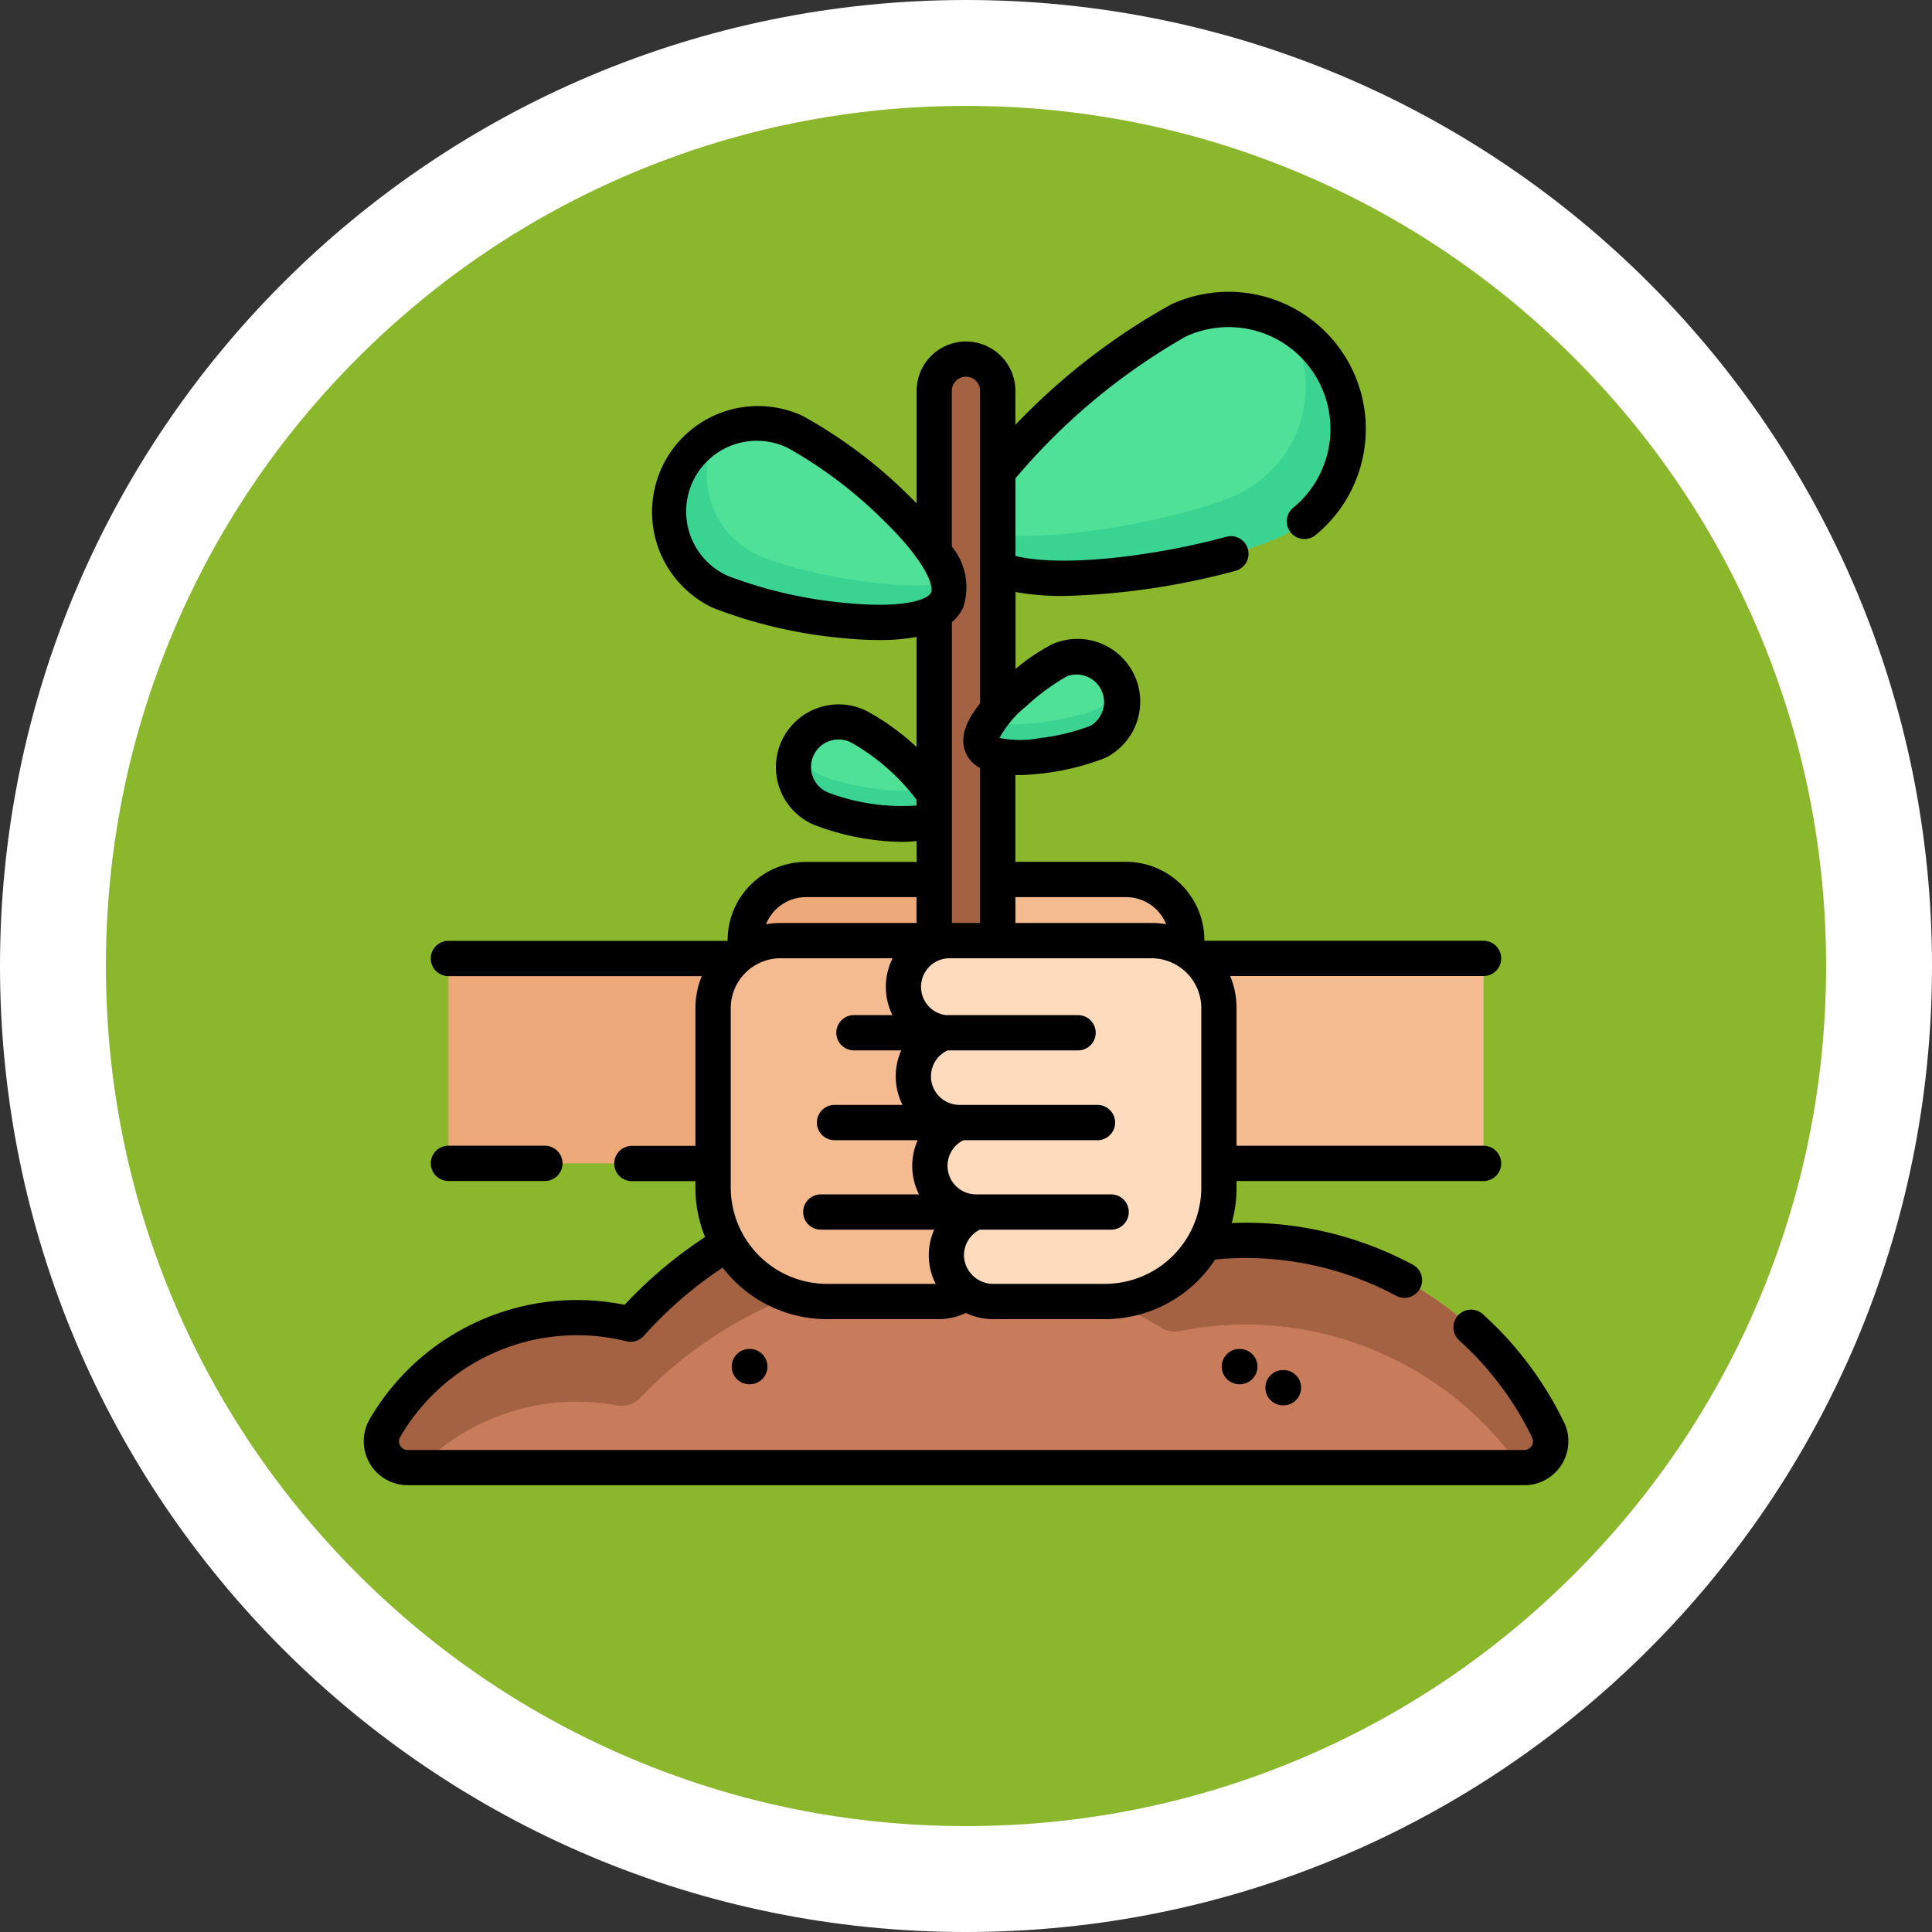 <svg xmlns="http://www.w3.org/2000/svg" width="91.215" height="91.215" viewBox="0 0 91.215 91.215">
  <rect x="0" y="0" width="91.215" height="91.215" fill="#333333" stroke="none"/>
  <g id="Grupo_1103991" data-name="Grupo 1103991" transform="translate(6815.45 12805.855)">
    <g id="Grupo_1103760" data-name="Grupo 1103760" transform="translate(-6815.45 -12805.855)">
      <g id="Trazado_874102" data-name="Trazado 874102" transform="translate(0 0)" fill="#8ab72c">
        <path d="M 45.607 88.715 C 39.787 88.715 34.142 87.575 28.829 85.328 C 23.696 83.157 19.086 80.049 15.126 76.089 C 11.166 72.129 8.058 67.519 5.887 62.386 C 3.639 57.073 2.5 51.428 2.5 45.607 C 2.5 39.787 3.639 34.142 5.887 28.829 C 8.058 23.696 11.166 19.086 15.126 15.126 C 19.086 11.166 23.696 8.058 28.829 5.887 C 34.142 3.639 39.787 2.5 45.607 2.5 C 51.428 2.5 57.073 3.639 62.386 5.887 C 67.519 8.058 72.129 11.166 76.089 15.126 C 80.049 19.086 83.157 23.696 85.328 28.829 C 87.575 34.142 88.715 39.787 88.715 45.607 C 88.715 51.428 87.575 57.073 85.328 62.386 C 83.157 67.519 80.049 72.129 76.089 76.089 C 72.129 80.049 67.519 83.157 62.386 85.328 C 57.073 87.575 51.428 88.715 45.607 88.715 Z" stroke="none"/>
        <path d="M 45.607 5 C 40.123 5 34.806 6.073 29.803 8.189 C 24.968 10.234 20.625 13.163 16.894 16.894 C 13.163 20.625 10.234 24.968 8.189 29.803 C 6.073 34.806 5 40.123 5 45.607 C 5 51.092 6.073 56.409 8.189 61.412 C 10.234 66.247 13.163 70.59 16.894 74.321 C 20.625 78.052 24.968 80.981 29.803 83.026 C 34.806 85.142 40.123 86.215 45.607 86.215 C 51.092 86.215 56.409 85.142 61.412 83.026 C 66.247 80.981 70.59 78.052 74.321 74.321 C 78.052 70.59 80.981 66.247 83.026 61.412 C 85.142 56.409 86.215 51.092 86.215 45.607 C 86.215 40.123 85.142 34.806 83.026 29.803 C 80.981 24.968 78.052 20.625 74.321 16.894 C 70.59 13.163 66.247 10.234 61.412 8.189 C 56.409 6.073 51.092 5 45.607 5 M 45.607 -7.62939453125e-06 C 70.796 -7.62939453125e-06 91.215 20.419 91.215 45.607 C 91.215 70.796 70.796 91.215 45.607 91.215 C 20.419 91.215 -7.62939453125e-06 70.796 -7.62939453125e-06 45.607 C -7.62939453125e-06 20.419 20.419 -7.62939453125e-06 45.607 -7.62939453125e-06 Z" stroke="none" fill="#fff"/>
      </g>
    </g>
    <g id="plantando" transform="translate(-6798.28 -12792.085)">
      <path id="Trazado_893234" data-name="Trazado 893234" d="M272.236,18.771c-2.824,1.317-13.153,3.345-14.47.52s6.876-9.431,9.7-10.748a5.643,5.643,0,1,1,4.77,10.228Zm0,0" transform="translate(-229.007 -7.178)" fill="#50e199"/>
      <path id="Trazado_893235" data-name="Trazado 893235" d="M274.389,23.251a5.594,5.594,0,0,1-2.15,1.756c-2.824,1.316-13.153,3.345-14.469.52a1.655,1.655,0,0,1-.138-.817c3.453.817,10.37-.669,12.6-1.708a5.641,5.641,0,0,0,2.729-7.5c-.077-.164-.16-.323-.251-.476a5.644,5.644,0,0,1,1.677,8.223Zm0,0" transform="translate(-229.01 -13.414)" fill="#3ad391"/>
      <path id="Trazado_893236" data-name="Trazado 893236" d="M184.513,187.712c1.066.5,4.966,1.263,5.463.2s-2.6-3.561-3.662-4.058a2.13,2.13,0,1,0-1.8,3.861Zm0,0" transform="translate(-162.923 -163.305)" fill="#50e199"/>
      <path id="Trazado_893237" data-name="Trazado 893237" d="M189.976,198.667c-.5,1.066-4.4.3-5.464-.2a2.128,2.128,0,0,1-1.08-2.717,2.18,2.18,0,0,0,.268.481,2.112,2.112,0,0,0,.812.662c.925.432,3.981,1.064,5.1.529C189.954,197.906,190.124,198.35,189.976,198.667Zm0,0" transform="translate(-162.922 -174.065)" fill="#3ad391"/>
      <path id="Trazado_893238" data-name="Trazado 893238" d="M48.318,382.2a15.926,15.926,0,0,0-3.565.4,19.849,19.849,0,0,0-25.466,3.55,10.487,10.487,0,0,0-11.6,4.9,1.242,1.242,0,0,0,1.076,1.864H61.476a1.243,1.243,0,0,0,1.118-1.786A15.867,15.867,0,0,0,48.318,382.2Zm0,0" transform="translate(-6.68 -337.407)" fill="#c87c5b"/>
      <path id="Trazado_893239" data-name="Trazado 893239" d="M61.477,392.922H61.3a15.872,15.872,0,0,0-16.084-6.443,1.229,1.229,0,0,1-.873-.152,19.848,19.848,0,0,0-24.59,3.293,1.241,1.241,0,0,1-1.119.368A10.487,10.487,0,0,0,9.3,392.922H8.761a1.242,1.242,0,0,1-1.076-1.864,10.485,10.485,0,0,1,11.6-4.9,19.847,19.847,0,0,1,25.466-3.55,15.877,15.877,0,0,1,17.841,8.531,1.243,1.243,0,0,1-1.118,1.786Zm0,0" transform="translate(-6.681 -337.407)" fill="#a46243"/>
      <path id="Trazado_893240" data-name="Trazado 893240" d="M162.2,254.563v-1.354a2.866,2.866,0,0,1,2.866-2.866h6.278v4.219Zm0,0" transform="translate(-144.178 -222.591)" fill="#eea97b"/>
      <path id="Trazado_893241" data-name="Trazado 893241" d="M276.644,254.563v-1.354a2.866,2.866,0,0,0-2.866-2.866H267.5v4.219Zm0,0" transform="translate(-237.785 -222.591)" fill="#f4bb91"/>
      <path id="Trazado_893242" data-name="Trazado 893242" d="M245.51,67.458h-3V30.647a1.5,1.5,0,1,1,3,0Zm0,0" transform="translate(-215.573 -25.966)" fill="#a46243"/>
      <path id="Trazado_893243" data-name="Trazado 893243" d="M52.465,283.883H36.036v9.676H52.421Zm0,0" transform="translate(-32.033 -252.404)" fill="#eea97b"/>
      <path id="Trazado_893244" data-name="Trazado 893244" d="M161.487,280.674a2.183,2.183,0,0,1-.73,4.24h-.005a2.183,2.183,0,0,1-.774,4.225h-.006a2.183,2.183,0,0,1,1.408,2.1,2.213,2.213,0,0,1-2.228,2.121H153.9a5.382,5.382,0,0,1-5.381-5.381V279.51a3.187,3.187,0,0,1,3.187-3.186h9.523a2.183,2.183,0,0,1,.263,4.35Zm0,0" transform="translate(-132.018 -245.685)" fill="#f4bb91"/>
      <path id="Trazado_893245" data-name="Trazado 893245" d="M328.078,283.883h16.429v9.676H328.121Zm0,0" transform="translate(-291.635 -252.404)" fill="#f4bb91"/>
      <path id="Trazado_893246" data-name="Trazado 893246" d="M231.347,280.674a2.183,2.183,0,0,0,.73,4.24h.005a2.183,2.183,0,0,0,.775,4.225h.005a2.183,2.183,0,0,0-1.408,2.1,2.212,2.212,0,0,0,2.228,2.121h5.256a5.381,5.381,0,0,0,5.381-5.381V279.51a3.186,3.186,0,0,0-3.186-3.186h-9.523a2.183,2.183,0,0,0-.262,4.35Zm0,0" transform="translate(-203.941 -245.685)" fill="#fedbbc"/>
      <path id="Trazado_893247" data-name="Trazado 893247" d="M132.465,64.527c2.087.973,9.72,2.472,10.694.384s-5.082-6.97-7.169-7.944a4.17,4.17,0,0,0-3.526,7.559Zm0,0" transform="translate(-115.61 -50.347)" fill="#50e199"/>
      <path id="Trazado_893248" data-name="Trazado 893248" d="M143.158,68.761c-.973,2.087-8.607.588-10.694-.384a4.17,4.17,0,0,1-.179-7.47c-.031.059-.061.118-.089.179a4.171,4.171,0,0,0,2.017,5.542c1.589.741,6.387,1.785,9.02,1.323A1.328,1.328,0,0,1,143.158,68.761Zm0,0" transform="translate(-115.609 -54.196)" fill="#3ad391"/>
      <path id="Trazado_893249" data-name="Trazado 893249" d="M267.882,159.373c-1.067.5-4.966,1.263-5.463.2s2.6-3.561,3.662-4.058a2.131,2.131,0,1,1,1.8,3.862Zm0,0" transform="translate(-233.221 -138.115)" fill="#50e199"/>
      <path id="Trazado_893250" data-name="Trazado 893250" d="M268.693,169.469a2.1,2.1,0,0,1-.811.662c-1.066.5-4.966,1.263-5.464.2-.148-.318.022-.761.363-1.242,1.12.535,4.176-.1,5.1-.528a2.113,2.113,0,0,0,.811-.663,2.155,2.155,0,0,0,.268-.481A2.129,2.129,0,0,1,268.693,169.469Zm0,0" transform="translate(-233.221 -148.873)" fill="#3ad391"/>
      <path id="Trazado_893251" data-name="Trazado 893251" d="M56.662,53.865a16.668,16.668,0,0,0-3.821-5.087.833.833,0,1,0-1.119,1.235,15.016,15.016,0,0,1,3.441,4.581.4.4,0,0,1-.021.4.4.4,0,0,1-.348.193H2.079a.4.4,0,0,1-.356-.207.392.392,0,0,1,0-.405A9.654,9.654,0,0,1,12.4,50.055a.835.835,0,0,0,.824-.254,19.1,19.1,0,0,1,3.723-3.223,6.207,6.207,0,0,0,4.927,2.433h5.256a3.08,3.08,0,0,0,1.3-.291,3.052,3.052,0,0,0,1.3.291H35a6.213,6.213,0,0,0,5.2-2.816c.479-.046.963-.071,1.443-.071a15.05,15.05,0,0,1,7.1,1.783.833.833,0,0,0,.789-1.468,16.729,16.729,0,0,0-7.892-1.981c-.22,0-.439.006-.659.015A6.2,6.2,0,0,0,41.21,42.8v-.309H52.871a.833.833,0,0,0,0-1.666H41.21v-6.5a4,4,0,0,0-.3-1.514H52.871a.833.833,0,0,0,0-1.666H39.69v-.026a3.7,3.7,0,0,0-3.7-3.7H30.769V23.325h.057a9.636,9.636,0,0,0,.975-.054,11.82,11.82,0,0,0,3.212-.758,2.963,2.963,0,0,0-2.5-5.371,9.49,9.49,0,0,0-1.738,1.17V14.681a12.531,12.531,0,0,0,2.287.187,34.268,34.268,0,0,0,8.1-1.188.833.833,0,1,0-.44-1.607c-3.248.889-7.672,1.465-9.949.906V9.314A29.78,29.78,0,0,1,38.811,2.62,4.81,4.81,0,0,1,43.888,10.7a.833.833,0,1,0,1.054,1.291A6.476,6.476,0,0,0,38.107,1.11a30.834,30.834,0,0,0-7.338,5.676v-1.6a2.332,2.332,0,1,0-4.664,0v5.307q-.2-.2-.414-.412a22.629,22.629,0,0,0-4.96-3.711A5,5,0,1,0,16.5,15.434a22.63,22.63,0,0,0,6.031,1.414,17.943,17.943,0,0,0,1.819.1,9.318,9.318,0,0,0,1.752-.147V22a11.453,11.453,0,0,0-2.363-1.707,2.963,2.963,0,1,0-2.5,5.371,12.1,12.1,0,0,0,4.142.813,6.079,6.079,0,0,0,.726-.042v.988H20.882a3.7,3.7,0,0,0-3.7,3.7v.027H4a.833.833,0,0,0,0,1.666H15.961a4,4,0,0,0-.3,1.514v6.5h-3a.833.833,0,1,0,0,1.666h3V42.8a6.173,6.173,0,0,0,.457,2.334,20.737,20.737,0,0,0-3.8,3.2,11.32,11.32,0,0,0-12.035,5.4,2.075,2.075,0,0,0,1.8,3.116H54.8a2.076,2.076,0,0,0,1.867-2.983ZM17.33,42.8V34.326a2.356,2.356,0,0,1,2.354-2.354h5.288a3.008,3.008,0,0,0-.009,2.684H23.146a.833.833,0,1,0,0,1.666H25.38a3,3,0,0,0,.06,2.574H22.23a.833.833,0,1,0,0,1.666h3.926a2.98,2.98,0,0,0,.063,2.558H21.582a.833.833,0,1,0,0,1.666h5.353a3.009,3.009,0,0,0-.255,1.293,2.932,2.932,0,0,0,.327,1.266H21.878A4.553,4.553,0,0,1,17.33,42.8ZM35,47.345H29.74a1.383,1.383,0,0,1-1.4-1.312,1.353,1.353,0,0,1,.749-1.247h6.2a.833.833,0,0,0,0-1.666H28.915a1.349,1.349,0,0,1-.6-2.558h6.329a.833.833,0,0,0,0-1.666H28.135a1.349,1.349,0,0,1-.568-2.574h6.16a.833.833,0,1,0,0-1.666H27.469a1.349,1.349,0,0,1,.2-2.684h9.523a2.356,2.356,0,0,1,2.353,2.353V42.8A4.554,4.554,0,0,1,35,47.345Zm1-18.259a2.035,2.035,0,0,1,1.887,1.28,4.043,4.043,0,0,0-.688-.06H30.769v-1.22Zm-4.76-8.974a10.109,10.109,0,0,1,1.98-1.461A1.3,1.3,0,0,1,34.308,21a10.132,10.132,0,0,1-2.391.578,5,5,0,0,1-1.9-.007,5.013,5.013,0,0,1,1.218-1.461ZM22.7,15.191a20.956,20.956,0,0,1-5.5-1.267,3.337,3.337,0,1,1,2.82-6.048,20.941,20.941,0,0,1,4.5,3.4c1.953,1.894,2.423,3.095,2.262,3.439S25.41,15.469,22.7,15.191Zm5.6.226a3.022,3.022,0,0,0-.532-2.882V5.181a.666.666,0,1,1,1.332,0V19.94c-.748.932-.966,1.712-.66,2.367a1.48,1.48,0,0,0,.66.683v7.317H27.771V16.1a1.973,1.973,0,0,0,.532-.683Zm-6.362,8.734a1.3,1.3,0,1,1,1.1-2.351A10.158,10.158,0,0,1,26.1,24.485v.275a9.841,9.841,0,0,1-4.163-.609Zm-1.06,4.935H26.1v1.22H19.683a4.043,4.043,0,0,0-.688.06,2.035,2.035,0,0,1,1.887-1.28Zm0,0" transform="translate(0.001 -0.5)"/>
      <path id="Trazado_893252" data-name="Trazado 893252" d="M384.12,458.848h-.006a.833.833,0,0,0-.006,1.666h.021a.833.833,0,0,0,.006-1.666Zm0,0" transform="translate(-340.706 -407.934)"/>
      <path id="Trazado_893253" data-name="Trazado 893253" d="M365.561,449.9h-.006a.833.833,0,0,0-.006,1.666h.021a.833.833,0,0,0,.006-1.666Zm0,0" transform="translate(-324.208 -399.982)"/>
      <path id="Trazado_893254" data-name="Trazado 893254" d="M157.288,449.9h-.006a.833.833,0,0,0-.006,1.666h.021a.833.833,0,0,0,.006-1.666Zm0,0" transform="translate(-139.07 -399.982)"/>
      <path id="Trazado_893255" data-name="Trazado 893255" d="M33.92,365.158a.833.833,0,0,0,0-1.666H29.368a.833.833,0,0,0,0,1.666Zm0,0" transform="translate(-25.365 -323.17)"/>
    </g>
  </g>
</svg>
